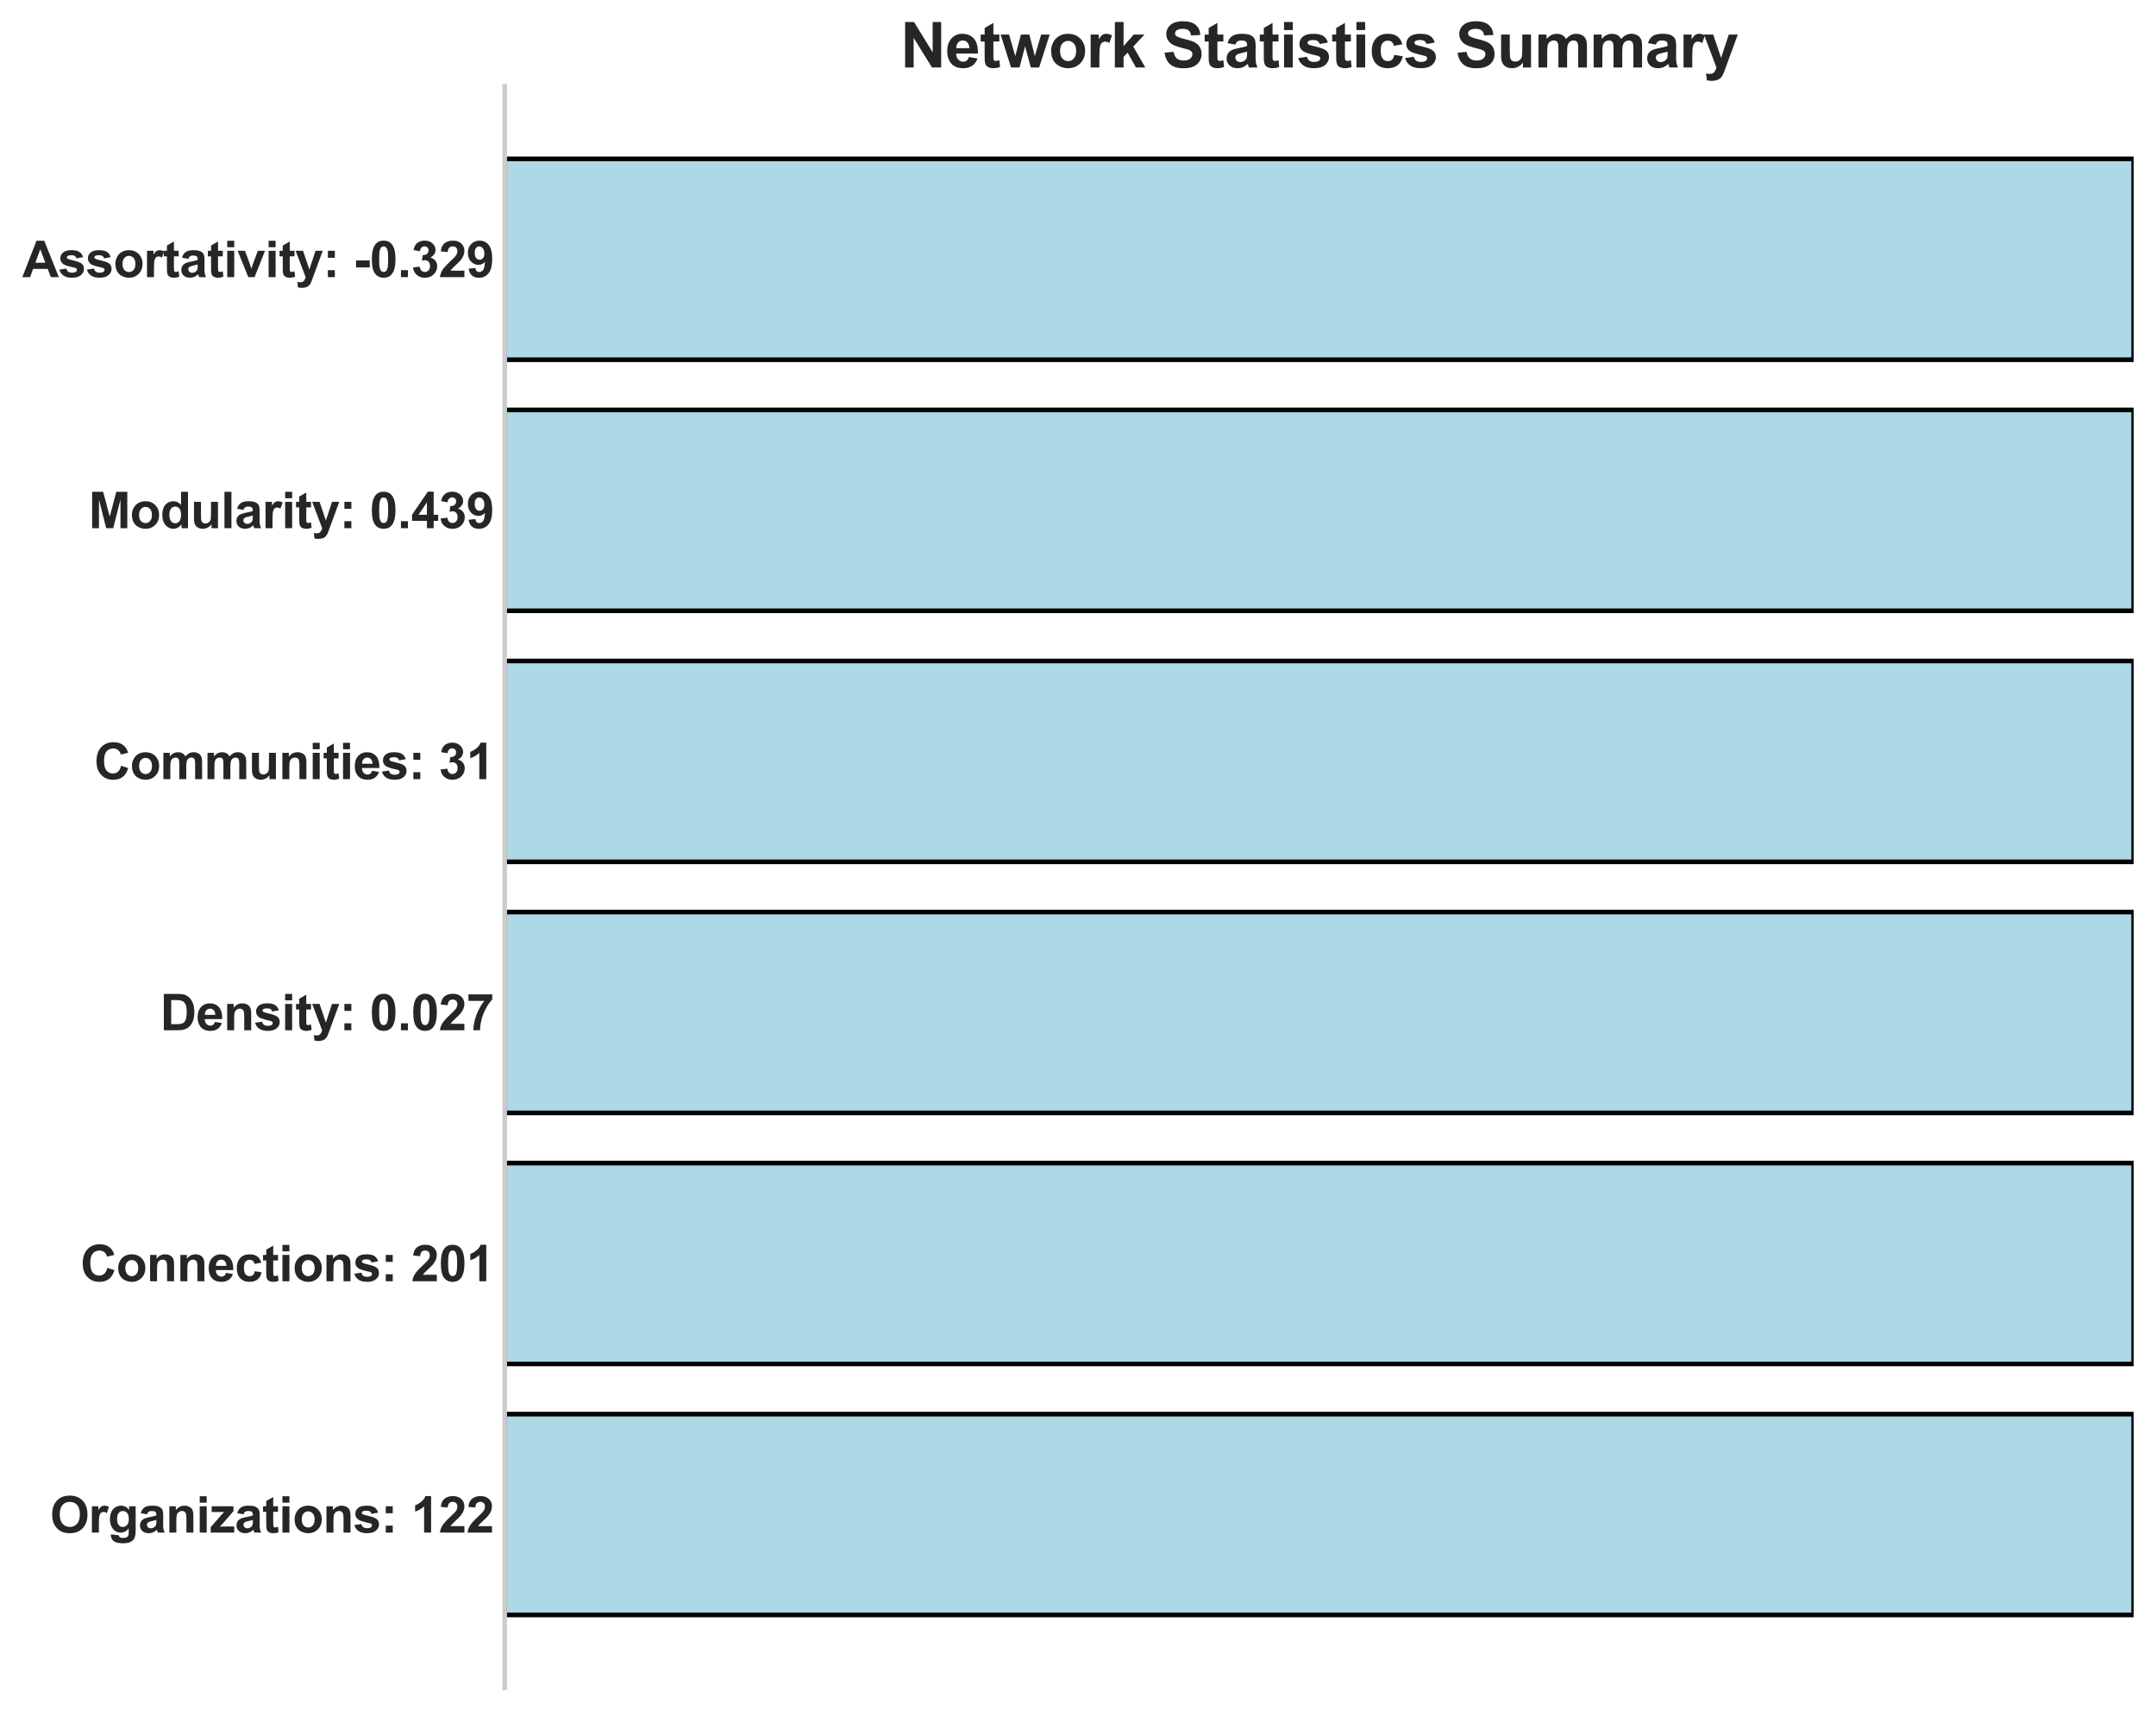 <?xml version="1.0" encoding="utf-8" standalone="no"?>
<!DOCTYPE svg PUBLIC "-//W3C//DTD SVG 1.1//EN"
  "http://www.w3.org/Graphics/SVG/1.1/DTD/svg11.dtd">
<svg xmlns:xlink="http://www.w3.org/1999/xlink" width="695.245pt" height="551.499pt" viewBox="0 0 695.245 551.499" xmlns="http://www.w3.org/2000/svg" version="1.1">
 <defs>
  <style type="text/css">*{stroke-linejoin: round; stroke-linecap: butt}</style>
 </defs>
 <g id="figure_1">
  <g id="patch_1">
   <path d="M 0 551.499 
L 695.245 551.499 
L 695.245 0 
L 0 0 
z
" style="fill: #ffffff"/>
  </g>
  <g id="axes_1">
   <g id="patch_2">
    <path d="M 162.75 544.299 
L 688.045 544.299 
L 688.045 27.759 
L 162.75 27.759 
z
" style="fill: #ffffff"/>
   </g>
   <g id="matplotlib.axis_1"/>
   <g id="matplotlib.axis_2">
    <g id="ytick_1">
     <g id="line2d_1"/>
     <g id="text_1">
      <!-- Organizations: 122 -->
      <g style="fill: #262626" transform="translate(16.113 494.259) scale(0.16 -0.16)">
       <defs>
        <path id="Arial-BoldMT-4f" d="M 278 2263 
Q 278 2963 488 3438 
Q 644 3788 914 4066 
Q 1184 4344 1506 4478 
Q 1934 4659 2494 4659 
Q 3506 4659 4114 4031 
Q 4722 3403 4722 2284 
Q 4722 1175 4119 548 
Q 3516 -78 2506 -78 
Q 1484 -78 881 545 
Q 278 1169 278 2263 
z
M 1231 2294 
Q 1231 1516 1590 1114 
Q 1950 713 2503 713 
Q 3056 713 3411 1111 
Q 3766 1509 3766 2306 
Q 3766 3094 3420 3481 
Q 3075 3869 2503 3869 
Q 1931 3869 1581 3476 
Q 1231 3084 1231 2294 
z
" transform="scale(0.016)"/>
        <path id="Arial-BoldMT-72" d="M 1300 0 
L 422 0 
L 422 3319 
L 1238 3319 
L 1238 2847 
Q 1447 3181 1614 3287 
Q 1781 3394 1994 3394 
Q 2294 3394 2572 3228 
L 2300 2463 
Q 2078 2606 1888 2606 
Q 1703 2606 1575 2504 
Q 1447 2403 1373 2137 
Q 1300 1872 1300 1025 
L 1300 0 
z
" transform="scale(0.016)"/>
        <path id="Arial-BoldMT-67" d="M 378 -219 
L 1381 -341 
Q 1406 -516 1497 -581 
Q 1622 -675 1891 -675 
Q 2234 -675 2406 -572 
Q 2522 -503 2581 -350 
Q 2622 -241 2622 53 
L 2622 538 
Q 2228 0 1628 0 
Q 959 0 569 566 
Q 263 1013 263 1678 
Q 263 2513 664 2953 
Q 1066 3394 1663 3394 
Q 2278 3394 2678 2853 
L 2678 3319 
L 3500 3319 
L 3500 341 
Q 3500 -247 3403 -537 
Q 3306 -828 3131 -993 
Q 2956 -1159 2664 -1253 
Q 2372 -1347 1925 -1347 
Q 1081 -1347 728 -1058 
Q 375 -769 375 -325 
Q 375 -281 378 -219 
z
M 1163 1728 
Q 1163 1200 1367 954 
Q 1572 709 1872 709 
Q 2194 709 2416 961 
Q 2638 1213 2638 1706 
Q 2638 2222 2425 2472 
Q 2213 2722 1888 2722 
Q 1572 2722 1367 2476 
Q 1163 2231 1163 1728 
z
" transform="scale(0.016)"/>
        <path id="Arial-BoldMT-61" d="M 1116 2306 
L 319 2450 
Q 453 2931 781 3162 
Q 1109 3394 1756 3394 
Q 2344 3394 2631 3255 
Q 2919 3116 3036 2902 
Q 3153 2688 3153 2116 
L 3144 1091 
Q 3144 653 3186 445 
Q 3228 238 3344 0 
L 2475 0 
Q 2441 88 2391 259 
Q 2369 338 2359 363 
Q 2134 144 1878 34 
Q 1622 -75 1331 -75 
Q 819 -75 523 203 
Q 228 481 228 906 
Q 228 1188 362 1408 
Q 497 1628 739 1745 
Q 981 1863 1438 1950 
Q 2053 2066 2291 2166 
L 2291 2253 
Q 2291 2506 2166 2614 
Q 2041 2722 1694 2722 
Q 1459 2722 1328 2630 
Q 1197 2538 1116 2306 
z
M 2291 1594 
Q 2122 1538 1756 1459 
Q 1391 1381 1278 1306 
Q 1106 1184 1106 997 
Q 1106 813 1243 678 
Q 1381 544 1594 544 
Q 1831 544 2047 700 
Q 2206 819 2256 991 
Q 2291 1103 2291 1419 
L 2291 1594 
z
" transform="scale(0.016)"/>
        <path id="Arial-BoldMT-6e" d="M 3478 0 
L 2600 0 
L 2600 1694 
Q 2600 2231 2544 2389 
Q 2488 2547 2361 2634 
Q 2234 2722 2056 2722 
Q 1828 2722 1647 2597 
Q 1466 2472 1398 2265 
Q 1331 2059 1331 1503 
L 1331 0 
L 453 0 
L 453 3319 
L 1269 3319 
L 1269 2831 
Q 1703 3394 2363 3394 
Q 2653 3394 2893 3289 
Q 3134 3184 3257 3021 
Q 3381 2859 3429 2653 
Q 3478 2447 3478 2063 
L 3478 0 
z
" transform="scale(0.016)"/>
        <path id="Arial-BoldMT-69" d="M 459 3769 
L 459 4581 
L 1338 4581 
L 1338 3769 
L 459 3769 
z
M 459 0 
L 459 3319 
L 1338 3319 
L 1338 0 
L 459 0 
z
" transform="scale(0.016)"/>
        <path id="Arial-BoldMT-7a" d="M 106 0 
L 106 684 
L 1350 2113 
Q 1656 2463 1803 2609 
Q 1650 2600 1400 2597 
L 228 2591 
L 228 3319 
L 2972 3319 
L 2972 2697 
L 1703 1234 
L 1256 750 
Q 1622 772 1709 772 
L 3069 772 
L 3069 0 
L 106 0 
z
" transform="scale(0.016)"/>
        <path id="Arial-BoldMT-74" d="M 1981 3319 
L 1981 2619 
L 1381 2619 
L 1381 1281 
Q 1381 875 1398 808 
Q 1416 741 1477 697 
Q 1538 653 1625 653 
Q 1747 653 1978 738 
L 2053 56 
Q 1747 -75 1359 -75 
Q 1122 -75 931 4 
Q 741 84 652 211 
Q 563 338 528 553 
Q 500 706 500 1172 
L 500 2619 
L 97 2619 
L 97 3319 
L 500 3319 
L 500 3978 
L 1381 4491 
L 1381 3319 
L 1981 3319 
z
" transform="scale(0.016)"/>
        <path id="Arial-BoldMT-6f" d="M 256 1706 
Q 256 2144 472 2553 
Q 688 2963 1083 3178 
Q 1478 3394 1966 3394 
Q 2719 3394 3200 2905 
Q 3681 2416 3681 1669 
Q 3681 916 3195 420 
Q 2709 -75 1972 -75 
Q 1516 -75 1102 131 
Q 688 338 472 736 
Q 256 1134 256 1706 
z
M 1156 1659 
Q 1156 1166 1390 903 
Q 1625 641 1969 641 
Q 2313 641 2545 903 
Q 2778 1166 2778 1666 
Q 2778 2153 2545 2415 
Q 2313 2678 1969 2678 
Q 1625 2678 1390 2415 
Q 1156 2153 1156 1659 
z
" transform="scale(0.016)"/>
        <path id="Arial-BoldMT-73" d="M 150 947 
L 1031 1081 
Q 1088 825 1259 692 
Q 1431 559 1741 559 
Q 2081 559 2253 684 
Q 2369 772 2369 919 
Q 2369 1019 2306 1084 
Q 2241 1147 2013 1200 
Q 950 1434 666 1628 
Q 272 1897 272 2375 
Q 272 2806 612 3100 
Q 953 3394 1669 3394 
Q 2350 3394 2681 3172 
Q 3013 2950 3138 2516 
L 2309 2363 
Q 2256 2556 2107 2659 
Q 1959 2763 1684 2763 
Q 1338 2763 1188 2666 
Q 1088 2597 1088 2488 
Q 1088 2394 1175 2328 
Q 1294 2241 1995 2081 
Q 2697 1922 2975 1691 
Q 3250 1456 3250 1038 
Q 3250 581 2869 253 
Q 2488 -75 1741 -75 
Q 1063 -75 667 200 
Q 272 475 150 947 
z
" transform="scale(0.016)"/>
        <path id="Arial-BoldMT-3a" d="M 628 2441 
L 628 3319 
L 1506 3319 
L 1506 2441 
L 628 2441 
z
M 628 0 
L 628 878 
L 1506 878 
L 1506 0 
L 628 0 
z
" transform="scale(0.016)"/>
        <path id="Arial-BoldMT-20" transform="scale(0.016)"/>
        <path id="Arial-BoldMT-31" d="M 2519 0 
L 1641 0 
L 1641 3309 
Q 1159 2859 506 2644 
L 506 3441 
Q 850 3553 1253 3867 
Q 1656 4181 1806 4600 
L 2519 4600 
L 2519 0 
z
" transform="scale(0.016)"/>
        <path id="Arial-BoldMT-32" d="M 3238 816 
L 3238 0 
L 159 0 
Q 209 463 459 877 
Q 709 1291 1447 1975 
Q 2041 2528 2175 2725 
Q 2356 2997 2356 3263 
Q 2356 3556 2198 3714 
Q 2041 3872 1763 3872 
Q 1488 3872 1325 3706 
Q 1163 3541 1138 3156 
L 263 3244 
Q 341 3969 753 4284 
Q 1166 4600 1784 4600 
Q 2463 4600 2850 4234 
Q 3238 3869 3238 3325 
Q 3238 3016 3127 2736 
Q 3016 2456 2775 2150 
Q 2616 1947 2200 1565 
Q 1784 1184 1673 1059 
Q 1563 934 1494 816 
L 3238 816 
z
" transform="scale(0.016)"/>
       </defs>
       <use xlink:href="#Arial-BoldMT-4f"/>
       <use xlink:href="#Arial-BoldMT-72" transform="translate(77.783 0)"/>
       <use xlink:href="#Arial-BoldMT-67" transform="translate(116.699 0)"/>
       <use xlink:href="#Arial-BoldMT-61" transform="translate(177.783 0)"/>
       <use xlink:href="#Arial-BoldMT-6e" transform="translate(233.398 0)"/>
       <use xlink:href="#Arial-BoldMT-69" transform="translate(294.482 0)"/>
       <use xlink:href="#Arial-BoldMT-7a" transform="translate(322.266 0)"/>
       <use xlink:href="#Arial-BoldMT-61" transform="translate(372.266 0)"/>
       <use xlink:href="#Arial-BoldMT-74" transform="translate(427.881 0)"/>
       <use xlink:href="#Arial-BoldMT-69" transform="translate(461.182 0)"/>
       <use xlink:href="#Arial-BoldMT-6f" transform="translate(488.965 0)"/>
       <use xlink:href="#Arial-BoldMT-6e" transform="translate(550.049 0)"/>
       <use xlink:href="#Arial-BoldMT-73" transform="translate(611.133 0)"/>
       <use xlink:href="#Arial-BoldMT-3a" transform="translate(666.748 0)"/>
       <use xlink:href="#Arial-BoldMT-20" transform="translate(700.049 0)"/>
       <use xlink:href="#Arial-BoldMT-31" transform="translate(727.832 0)"/>
       <use xlink:href="#Arial-BoldMT-32" transform="translate(783.447 0)"/>
       <use xlink:href="#Arial-BoldMT-32" transform="translate(839.062 0)"/>
      </g>
     </g>
    </g>
    <g id="ytick_2">
     <g id="line2d_2"/>
     <g id="text_2">
      <!-- Connections: 201 -->
      <g style="fill: #262626" transform="translate(25.902 413.199) scale(0.16 -0.16)">
       <defs>
        <path id="Arial-BoldMT-43" d="M 3397 1684 
L 4294 1400 
Q 4088 650 3608 286 
Q 3128 -78 2391 -78 
Q 1478 -78 890 545 
Q 303 1169 303 2250 
Q 303 3394 893 4026 
Q 1484 4659 2447 4659 
Q 3288 4659 3813 4163 
Q 4125 3869 4281 3319 
L 3366 3100 
Q 3284 3456 3026 3662 
Q 2769 3869 2400 3869 
Q 1891 3869 1573 3503 
Q 1256 3138 1256 2319 
Q 1256 1450 1568 1081 
Q 1881 713 2381 713 
Q 2750 713 3015 947 
Q 3281 1181 3397 1684 
z
" transform="scale(0.016)"/>
        <path id="Arial-BoldMT-65" d="M 2381 1056 
L 3256 909 
Q 3088 428 2723 176 
Q 2359 -75 1813 -75 
Q 947 -75 531 491 
Q 203 944 203 1634 
Q 203 2459 634 2926 
Q 1066 3394 1725 3394 
Q 2466 3394 2894 2905 
Q 3322 2416 3303 1406 
L 1103 1406 
Q 1113 1016 1316 798 
Q 1519 581 1822 581 
Q 2028 581 2168 693 
Q 2309 806 2381 1056 
z
M 2431 1944 
Q 2422 2325 2234 2523 
Q 2047 2722 1778 2722 
Q 1491 2722 1303 2513 
Q 1116 2303 1119 1944 
L 2431 1944 
z
" transform="scale(0.016)"/>
        <path id="Arial-BoldMT-63" d="M 3353 2338 
L 2488 2181 
Q 2444 2441 2289 2572 
Q 2134 2703 1888 2703 
Q 1559 2703 1364 2476 
Q 1169 2250 1169 1719 
Q 1169 1128 1367 884 
Q 1566 641 1900 641 
Q 2150 641 2309 783 
Q 2469 925 2534 1272 
L 3397 1125 
Q 3263 531 2881 228 
Q 2500 -75 1859 -75 
Q 1131 -75 698 384 
Q 266 844 266 1656 
Q 266 2478 700 2936 
Q 1134 3394 1875 3394 
Q 2481 3394 2839 3133 
Q 3197 2872 3353 2338 
z
" transform="scale(0.016)"/>
        <path id="Arial-BoldMT-30" d="M 1756 4600 
Q 2422 4600 2797 4125 
Q 3244 3563 3244 2259 
Q 3244 959 2794 391 
Q 2422 -78 1756 -78 
Q 1088 -78 678 436 
Q 269 950 269 2269 
Q 269 3563 719 4131 
Q 1091 4600 1756 4600 
z
M 1756 3872 
Q 1597 3872 1472 3770 
Q 1347 3669 1278 3406 
Q 1188 3066 1188 2259 
Q 1188 1453 1269 1151 
Q 1350 850 1473 750 
Q 1597 650 1756 650 
Q 1916 650 2041 751 
Q 2166 853 2234 1116 
Q 2325 1453 2325 2259 
Q 2325 3066 2244 3367 
Q 2163 3669 2039 3770 
Q 1916 3872 1756 3872 
z
" transform="scale(0.016)"/>
       </defs>
       <use xlink:href="#Arial-BoldMT-43"/>
       <use xlink:href="#Arial-BoldMT-6f" transform="translate(72.217 0)"/>
       <use xlink:href="#Arial-BoldMT-6e" transform="translate(133.301 0)"/>
       <use xlink:href="#Arial-BoldMT-6e" transform="translate(194.385 0)"/>
       <use xlink:href="#Arial-BoldMT-65" transform="translate(255.469 0)"/>
       <use xlink:href="#Arial-BoldMT-63" transform="translate(311.084 0)"/>
       <use xlink:href="#Arial-BoldMT-74" transform="translate(366.699 0)"/>
       <use xlink:href="#Arial-BoldMT-69" transform="translate(400 0)"/>
       <use xlink:href="#Arial-BoldMT-6f" transform="translate(427.783 0)"/>
       <use xlink:href="#Arial-BoldMT-6e" transform="translate(488.867 0)"/>
       <use xlink:href="#Arial-BoldMT-73" transform="translate(549.951 0)"/>
       <use xlink:href="#Arial-BoldMT-3a" transform="translate(605.566 0)"/>
       <use xlink:href="#Arial-BoldMT-20" transform="translate(638.867 0)"/>
       <use xlink:href="#Arial-BoldMT-32" transform="translate(666.65 0)"/>
       <use xlink:href="#Arial-BoldMT-30" transform="translate(722.266 0)"/>
       <use xlink:href="#Arial-BoldMT-31" transform="translate(777.881 0)"/>
      </g>
     </g>
    </g>
    <g id="ytick_3">
     <g id="line2d_3"/>
     <g id="text_3">
      <!-- Density: 0.027 -->
      <g style="fill: #262626" transform="translate(51.65 332.261) scale(0.16 -0.16)">
       <defs>
        <path id="Arial-BoldMT-44" d="M 463 4581 
L 2153 4581 
Q 2725 4581 3025 4494 
Q 3428 4375 3715 4072 
Q 4003 3769 4153 3330 
Q 4303 2891 4303 2247 
Q 4303 1681 4163 1272 
Q 3991 772 3672 463 
Q 3431 228 3022 97 
Q 2716 0 2203 0 
L 463 0 
L 463 4581 
z
M 1388 3806 
L 1388 772 
L 2078 772 
Q 2466 772 2638 816 
Q 2863 872 3011 1006 
Q 3159 1141 3253 1448 
Q 3347 1756 3347 2288 
Q 3347 2819 3253 3103 
Q 3159 3388 2990 3547 
Q 2822 3706 2563 3763 
Q 2369 3806 1803 3806 
L 1388 3806 
z
" transform="scale(0.016)"/>
        <path id="Arial-BoldMT-79" d="M 44 3319 
L 978 3319 
L 1772 963 
L 2547 3319 
L 3456 3319 
L 2284 125 
L 2075 -453 
Q 1959 -744 1854 -897 
Q 1750 -1050 1614 -1145 
Q 1478 -1241 1279 -1294 
Q 1081 -1347 831 -1347 
Q 578 -1347 334 -1294 
L 256 -606 
Q 463 -647 628 -647 
Q 934 -647 1081 -467 
Q 1228 -288 1306 -9 
L 44 3319 
z
" transform="scale(0.016)"/>
        <path id="Arial-BoldMT-2e" d="M 459 0 
L 459 878 
L 1338 878 
L 1338 0 
L 459 0 
z
" transform="scale(0.016)"/>
        <path id="Arial-BoldMT-37" d="M 272 3703 
L 272 4519 
L 3275 4519 
L 3275 3881 
Q 2903 3516 2518 2831 
Q 2134 2147 1932 1376 
Q 1731 606 1734 0 
L 888 0 
Q 909 950 1279 1937 
Q 1650 2925 2269 3703 
L 272 3703 
z
" transform="scale(0.016)"/>
       </defs>
       <use xlink:href="#Arial-BoldMT-44"/>
       <use xlink:href="#Arial-BoldMT-65" transform="translate(72.217 0)"/>
       <use xlink:href="#Arial-BoldMT-6e" transform="translate(127.832 0)"/>
       <use xlink:href="#Arial-BoldMT-73" transform="translate(188.916 0)"/>
       <use xlink:href="#Arial-BoldMT-69" transform="translate(244.531 0)"/>
       <use xlink:href="#Arial-BoldMT-74" transform="translate(272.314 0)"/>
       <use xlink:href="#Arial-BoldMT-79" transform="translate(305.615 0)"/>
       <use xlink:href="#Arial-BoldMT-3a" transform="translate(361.23 0)"/>
       <use xlink:href="#Arial-BoldMT-20" transform="translate(394.531 0)"/>
       <use xlink:href="#Arial-BoldMT-30" transform="translate(422.314 0)"/>
       <use xlink:href="#Arial-BoldMT-2e" transform="translate(477.93 0)"/>
       <use xlink:href="#Arial-BoldMT-30" transform="translate(505.713 0)"/>
       <use xlink:href="#Arial-BoldMT-32" transform="translate(561.328 0)"/>
       <use xlink:href="#Arial-BoldMT-37" transform="translate(616.943 0)"/>
      </g>
     </g>
    </g>
    <g id="ytick_4">
     <g id="line2d_4"/>
     <g id="text_4">
      <!-- Communities: 31 -->
      <g style="fill: #262626" transform="translate(30.343 251.274) scale(0.16 -0.16)">
       <defs>
        <path id="Arial-BoldMT-6d" d="M 394 3319 
L 1203 3319 
L 1203 2866 
Q 1638 3394 2238 3394 
Q 2556 3394 2790 3262 
Q 3025 3131 3175 2866 
Q 3394 3131 3647 3262 
Q 3900 3394 4188 3394 
Q 4553 3394 4806 3245 
Q 5059 3097 5184 2809 
Q 5275 2597 5275 2122 
L 5275 0 
L 4397 0 
L 4397 1897 
Q 4397 2391 4306 2534 
Q 4184 2722 3931 2722 
Q 3747 2722 3584 2609 
Q 3422 2497 3350 2280 
Q 3278 2063 3278 1594 
L 3278 0 
L 2400 0 
L 2400 1819 
Q 2400 2303 2353 2443 
Q 2306 2584 2207 2653 
Q 2109 2722 1941 2722 
Q 1738 2722 1575 2612 
Q 1413 2503 1342 2297 
Q 1272 2091 1272 1613 
L 1272 0 
L 394 0 
L 394 3319 
z
" transform="scale(0.016)"/>
        <path id="Arial-BoldMT-75" d="M 2644 0 
L 2644 497 
Q 2463 231 2167 78 
Q 1872 -75 1544 -75 
Q 1209 -75 943 72 
Q 678 219 559 484 
Q 441 750 441 1219 
L 441 3319 
L 1319 3319 
L 1319 1794 
Q 1319 1094 1367 936 
Q 1416 778 1544 686 
Q 1672 594 1869 594 
Q 2094 594 2272 717 
Q 2450 841 2515 1023 
Q 2581 1206 2581 1919 
L 2581 3319 
L 3459 3319 
L 3459 0 
L 2644 0 
z
" transform="scale(0.016)"/>
        <path id="Arial-BoldMT-33" d="M 241 1216 
L 1091 1319 
Q 1131 994 1309 822 
Q 1488 650 1741 650 
Q 2013 650 2198 856 
Q 2384 1063 2384 1413 
Q 2384 1744 2206 1937 
Q 2028 2131 1772 2131 
Q 1603 2131 1369 2066 
L 1466 2781 
Q 1822 2772 2009 2936 
Q 2197 3100 2197 3372 
Q 2197 3603 2059 3740 
Q 1922 3878 1694 3878 
Q 1469 3878 1309 3722 
Q 1150 3566 1116 3266 
L 306 3403 
Q 391 3819 561 4067 
Q 731 4316 1036 4458 
Q 1341 4600 1719 4600 
Q 2366 4600 2756 4188 
Q 3078 3850 3078 3425 
Q 3078 2822 2419 2463 
Q 2813 2378 3048 2084 
Q 3284 1791 3284 1375 
Q 3284 772 2843 347 
Q 2403 -78 1747 -78 
Q 1125 -78 715 280 
Q 306 638 241 1216 
z
" transform="scale(0.016)"/>
       </defs>
       <use xlink:href="#Arial-BoldMT-43"/>
       <use xlink:href="#Arial-BoldMT-6f" transform="translate(72.217 0)"/>
       <use xlink:href="#Arial-BoldMT-6d" transform="translate(133.301 0)"/>
       <use xlink:href="#Arial-BoldMT-6d" transform="translate(222.217 0)"/>
       <use xlink:href="#Arial-BoldMT-75" transform="translate(311.133 0)"/>
       <use xlink:href="#Arial-BoldMT-6e" transform="translate(372.217 0)"/>
       <use xlink:href="#Arial-BoldMT-69" transform="translate(433.301 0)"/>
       <use xlink:href="#Arial-BoldMT-74" transform="translate(461.084 0)"/>
       <use xlink:href="#Arial-BoldMT-69" transform="translate(494.385 0)"/>
       <use xlink:href="#Arial-BoldMT-65" transform="translate(522.168 0)"/>
       <use xlink:href="#Arial-BoldMT-73" transform="translate(577.783 0)"/>
       <use xlink:href="#Arial-BoldMT-3a" transform="translate(633.398 0)"/>
       <use xlink:href="#Arial-BoldMT-20" transform="translate(666.699 0)"/>
       <use xlink:href="#Arial-BoldMT-33" transform="translate(694.482 0)"/>
       <use xlink:href="#Arial-BoldMT-31" transform="translate(750.098 0)"/>
      </g>
     </g>
    </g>
    <g id="ytick_5">
     <g id="line2d_5"/>
     <g id="text_5">
      <!-- Modularity: 0.439 -->
      <g style="fill: #262626" transform="translate(28.558 170.336) scale(0.16 -0.16)">
       <defs>
        <path id="Arial-BoldMT-4d" d="M 453 0 
L 453 4581 
L 1838 4581 
L 2669 1456 
L 3491 4581 
L 4878 4581 
L 4878 0 
L 4019 0 
L 4019 3606 
L 3109 0 
L 2219 0 
L 1313 3606 
L 1313 0 
L 453 0 
z
" transform="scale(0.016)"/>
        <path id="Arial-BoldMT-64" d="M 3503 0 
L 2688 0 
L 2688 488 
Q 2484 203 2207 64 
Q 1931 -75 1650 -75 
Q 1078 -75 670 386 
Q 263 847 263 1672 
Q 263 2516 659 2955 
Q 1056 3394 1663 3394 
Q 2219 3394 2625 2931 
L 2625 4581 
L 3503 4581 
L 3503 0 
z
M 1159 1731 
Q 1159 1200 1306 963 
Q 1519 619 1900 619 
Q 2203 619 2415 876 
Q 2628 1134 2628 1647 
Q 2628 2219 2422 2470 
Q 2216 2722 1894 2722 
Q 1581 2722 1370 2473 
Q 1159 2225 1159 1731 
z
" transform="scale(0.016)"/>
        <path id="Arial-BoldMT-6c" d="M 459 0 
L 459 4581 
L 1338 4581 
L 1338 0 
L 459 0 
z
" transform="scale(0.016)"/>
        <path id="Arial-BoldMT-34" d="M 1994 0 
L 1994 922 
L 119 922 
L 119 1691 
L 2106 4600 
L 2844 4600 
L 2844 1694 
L 3413 1694 
L 3413 922 
L 2844 922 
L 2844 0 
L 1994 0 
z
M 1994 1694 
L 1994 3259 
L 941 1694 
L 1994 1694 
z
" transform="scale(0.016)"/>
        <path id="Arial-BoldMT-39" d="M 291 1059 
L 1141 1153 
Q 1172 894 1303 769 
Q 1434 644 1650 644 
Q 1922 644 2112 894 
Q 2303 1144 2356 1931 
Q 2025 1547 1528 1547 
Q 988 1547 595 1964 
Q 203 2381 203 3050 
Q 203 3747 617 4173 
Q 1031 4600 1672 4600 
Q 2369 4600 2816 4061 
Q 3263 3522 3263 2288 
Q 3263 1031 2797 475 
Q 2331 -81 1584 -81 
Q 1047 -81 715 205 
Q 384 491 291 1059 
z
M 2278 2978 
Q 2278 3403 2083 3637 
Q 1888 3872 1631 3872 
Q 1388 3872 1227 3680 
Q 1066 3488 1066 3050 
Q 1066 2606 1241 2398 
Q 1416 2191 1678 2191 
Q 1931 2191 2104 2391 
Q 2278 2591 2278 2978 
z
" transform="scale(0.016)"/>
       </defs>
       <use xlink:href="#Arial-BoldMT-4d"/>
       <use xlink:href="#Arial-BoldMT-6f" transform="translate(83.301 0)"/>
       <use xlink:href="#Arial-BoldMT-64" transform="translate(144.385 0)"/>
       <use xlink:href="#Arial-BoldMT-75" transform="translate(205.469 0)"/>
       <use xlink:href="#Arial-BoldMT-6c" transform="translate(266.553 0)"/>
       <use xlink:href="#Arial-BoldMT-61" transform="translate(294.336 0)"/>
       <use xlink:href="#Arial-BoldMT-72" transform="translate(349.951 0)"/>
       <use xlink:href="#Arial-BoldMT-69" transform="translate(388.867 0)"/>
       <use xlink:href="#Arial-BoldMT-74" transform="translate(416.65 0)"/>
       <use xlink:href="#Arial-BoldMT-79" transform="translate(449.951 0)"/>
       <use xlink:href="#Arial-BoldMT-3a" transform="translate(505.566 0)"/>
       <use xlink:href="#Arial-BoldMT-20" transform="translate(538.867 0)"/>
       <use xlink:href="#Arial-BoldMT-30" transform="translate(566.65 0)"/>
       <use xlink:href="#Arial-BoldMT-2e" transform="translate(622.266 0)"/>
       <use xlink:href="#Arial-BoldMT-34" transform="translate(650.049 0)"/>
       <use xlink:href="#Arial-BoldMT-33" transform="translate(705.664 0)"/>
       <use xlink:href="#Arial-BoldMT-39" transform="translate(761.279 0)"/>
      </g>
     </g>
    </g>
    <g id="ytick_6">
     <g id="line2d_6"/>
     <g id="text_6">
      <!-- Assortativity: -0.329 -->
      <g style="fill: #262626" transform="translate(7.2 89.373) scale(0.16 -0.16)">
       <defs>
        <path id="Arial-BoldMT-41" d="M 4597 0 
L 3591 0 
L 3191 1041 
L 1359 1041 
L 981 0 
L 0 0 
L 1784 4581 
L 2763 4581 
L 4597 0 
z
M 2894 1813 
L 2263 3513 
L 1644 1813 
L 2894 1813 
z
" transform="scale(0.016)"/>
        <path id="Arial-BoldMT-76" d="M 1372 0 
L 34 3319 
L 956 3319 
L 1581 1625 
L 1763 1059 
Q 1834 1275 1853 1344 
Q 1897 1484 1947 1625 
L 2578 3319 
L 3481 3319 
L 2163 0 
L 1372 0 
z
" transform="scale(0.016)"/>
        <path id="Arial-BoldMT-2d" d="M 359 1222 
L 359 2100 
L 2084 2100 
L 2084 1222 
L 359 1222 
z
" transform="scale(0.016)"/>
       </defs>
       <use xlink:href="#Arial-BoldMT-41"/>
       <use xlink:href="#Arial-BoldMT-73" transform="translate(72.217 0)"/>
       <use xlink:href="#Arial-BoldMT-73" transform="translate(127.832 0)"/>
       <use xlink:href="#Arial-BoldMT-6f" transform="translate(183.447 0)"/>
       <use xlink:href="#Arial-BoldMT-72" transform="translate(244.531 0)"/>
       <use xlink:href="#Arial-BoldMT-74" transform="translate(283.447 0)"/>
       <use xlink:href="#Arial-BoldMT-61" transform="translate(316.748 0)"/>
       <use xlink:href="#Arial-BoldMT-74" transform="translate(372.363 0)"/>
       <use xlink:href="#Arial-BoldMT-69" transform="translate(405.664 0)"/>
       <use xlink:href="#Arial-BoldMT-76" transform="translate(433.447 0)"/>
       <use xlink:href="#Arial-BoldMT-69" transform="translate(489.062 0)"/>
       <use xlink:href="#Arial-BoldMT-74" transform="translate(516.846 0)"/>
       <use xlink:href="#Arial-BoldMT-79" transform="translate(550.146 0)"/>
       <use xlink:href="#Arial-BoldMT-3a" transform="translate(605.762 0)"/>
       <use xlink:href="#Arial-BoldMT-20" transform="translate(639.062 0)"/>
       <use xlink:href="#Arial-BoldMT-2d" transform="translate(666.846 0)"/>
       <use xlink:href="#Arial-BoldMT-30" transform="translate(700.146 0)"/>
       <use xlink:href="#Arial-BoldMT-2e" transform="translate(755.762 0)"/>
       <use xlink:href="#Arial-BoldMT-33" transform="translate(783.545 0)"/>
       <use xlink:href="#Arial-BoldMT-32" transform="translate(839.16 0)"/>
       <use xlink:href="#Arial-BoldMT-39" transform="translate(894.775 0)"/>
      </g>
     </g>
    </g>
   </g>
   <g id="patch_3">
    <path d="M 162.75 520.82 
L 688.045 520.82 
L 688.045 456.05 
L 162.75 456.05 
z
" clip-path="url(#p9a65f4e333)" style="fill: #add8e6; stroke: #000000; stroke-width: 1.5; stroke-linejoin: miter"/>
   </g>
   <g id="patch_4">
    <path d="M 162.75 439.858 
L 688.045 439.858 
L 688.045 375.088 
L 162.75 375.088 
z
" clip-path="url(#p9a65f4e333)" style="fill: #add8e6; stroke: #000000; stroke-width: 1.5; stroke-linejoin: miter"/>
   </g>
   <g id="patch_5">
    <path d="M 162.75 358.896 
L 688.045 358.896 
L 688.045 294.126 
L 162.75 294.126 
z
" clip-path="url(#p9a65f4e333)" style="fill: #add8e6; stroke: #000000; stroke-width: 1.5; stroke-linejoin: miter"/>
   </g>
   <g id="patch_6">
    <path d="M 162.75 277.933 
L 688.045 277.933 
L 688.045 213.163 
L 162.75 213.163 
z
" clip-path="url(#p9a65f4e333)" style="fill: #add8e6; stroke: #000000; stroke-width: 1.5; stroke-linejoin: miter"/>
   </g>
   <g id="patch_7">
    <path d="M 162.75 196.971 
L 688.045 196.971 
L 688.045 132.201 
L 162.75 132.201 
z
" clip-path="url(#p9a65f4e333)" style="fill: #add8e6; stroke: #000000; stroke-width: 1.5; stroke-linejoin: miter"/>
   </g>
   <g id="patch_8">
    <path d="M 162.75 116.008 
L 688.045 116.008 
L 688.045 51.238 
L 162.75 51.238 
z
" clip-path="url(#p9a65f4e333)" style="fill: #add8e6; stroke: #000000; stroke-width: 1.5; stroke-linejoin: miter"/>
   </g>
   <g id="patch_9">
    <path d="M 162.75 544.299 
L 162.75 27.759 
" style="fill: none; stroke: #cccccc; stroke-width: 1.5; stroke-linejoin: miter; stroke-linecap: square"/>
   </g>
   <g id="text_7">
    <!-- Network Statistics Summary -->
    <g style="fill: #262626" transform="translate(290.354 21.759) scale(0.2 -0.2)">
     <defs>
      <path id="Arial-BoldMT-4e" d="M 475 0 
L 475 4581 
L 1375 4581 
L 3250 1522 
L 3250 4581 
L 4109 4581 
L 4109 0 
L 3181 0 
L 1334 2988 
L 1334 0 
L 475 0 
z
" transform="scale(0.016)"/>
      <path id="Arial-BoldMT-77" d="M 1078 0 
L 28 3319 
L 881 3319 
L 1503 1144 
L 2075 3319 
L 2922 3319 
L 3475 1144 
L 4109 3319 
L 4975 3319 
L 3909 0 
L 3066 0 
L 2494 2134 
L 1931 0 
L 1078 0 
z
" transform="scale(0.016)"/>
      <path id="Arial-BoldMT-6b" d="M 428 0 
L 428 4581 
L 1306 4581 
L 1306 2150 
L 2334 3319 
L 3416 3319 
L 2281 2106 
L 3497 0 
L 2550 0 
L 1716 1491 
L 1306 1063 
L 1306 0 
L 428 0 
z
" transform="scale(0.016)"/>
      <path id="Arial-BoldMT-53" d="M 231 1491 
L 1131 1578 
Q 1213 1125 1461 912 
Q 1709 700 2131 700 
Q 2578 700 2804 889 
Q 3031 1078 3031 1331 
Q 3031 1494 2936 1608 
Q 2841 1722 2603 1806 
Q 2441 1863 1863 2006 
Q 1119 2191 819 2459 
Q 397 2838 397 3381 
Q 397 3731 595 4036 
Q 794 4341 1167 4500 
Q 1541 4659 2069 4659 
Q 2931 4659 3367 4281 
Q 3803 3903 3825 3272 
L 2900 3231 
Q 2841 3584 2645 3739 
Q 2450 3894 2059 3894 
Q 1656 3894 1428 3728 
Q 1281 3622 1281 3444 
Q 1281 3281 1419 3166 
Q 1594 3019 2269 2859 
Q 2944 2700 3267 2529 
Q 3591 2359 3773 2064 
Q 3956 1769 3956 1334 
Q 3956 941 3737 597 
Q 3519 253 3119 86 
Q 2719 -81 2122 -81 
Q 1253 -81 787 320 
Q 322 722 231 1491 
z
" transform="scale(0.016)"/>
     </defs>
     <use xlink:href="#Arial-BoldMT-4e"/>
     <use xlink:href="#Arial-BoldMT-65" transform="translate(72.217 0)"/>
     <use xlink:href="#Arial-BoldMT-74" transform="translate(127.832 0)"/>
     <use xlink:href="#Arial-BoldMT-77" transform="translate(161.133 0)"/>
     <use xlink:href="#Arial-BoldMT-6f" transform="translate(238.916 0)"/>
     <use xlink:href="#Arial-BoldMT-72" transform="translate(300 0)"/>
     <use xlink:href="#Arial-BoldMT-6b" transform="translate(338.916 0)"/>
     <use xlink:href="#Arial-BoldMT-20" transform="translate(394.531 0)"/>
     <use xlink:href="#Arial-BoldMT-53" transform="translate(422.314 0)"/>
     <use xlink:href="#Arial-BoldMT-74" transform="translate(489.014 0)"/>
     <use xlink:href="#Arial-BoldMT-61" transform="translate(522.314 0)"/>
     <use xlink:href="#Arial-BoldMT-74" transform="translate(577.93 0)"/>
     <use xlink:href="#Arial-BoldMT-69" transform="translate(611.23 0)"/>
     <use xlink:href="#Arial-BoldMT-73" transform="translate(639.014 0)"/>
     <use xlink:href="#Arial-BoldMT-74" transform="translate(694.629 0)"/>
     <use xlink:href="#Arial-BoldMT-69" transform="translate(727.93 0)"/>
     <use xlink:href="#Arial-BoldMT-63" transform="translate(755.713 0)"/>
     <use xlink:href="#Arial-BoldMT-73" transform="translate(811.328 0)"/>
     <use xlink:href="#Arial-BoldMT-20" transform="translate(866.943 0)"/>
     <use xlink:href="#Arial-BoldMT-53" transform="translate(894.727 0)"/>
     <use xlink:href="#Arial-BoldMT-75" transform="translate(961.426 0)"/>
     <use xlink:href="#Arial-BoldMT-6d" transform="translate(1022.51 0)"/>
     <use xlink:href="#Arial-BoldMT-6d" transform="translate(1111.426 0)"/>
     <use xlink:href="#Arial-BoldMT-61" transform="translate(1200.342 0)"/>
     <use xlink:href="#Arial-BoldMT-72" transform="translate(1255.957 0)"/>
     <use xlink:href="#Arial-BoldMT-79" transform="translate(1294.873 0)"/>
    </g>
   </g>
  </g>
 </g>
 <defs>
  <clipPath id="p9a65f4e333">
   <rect x="162.75" y="27.759" width="525.295" height="516.54"/>
  </clipPath>
 </defs>
</svg>
